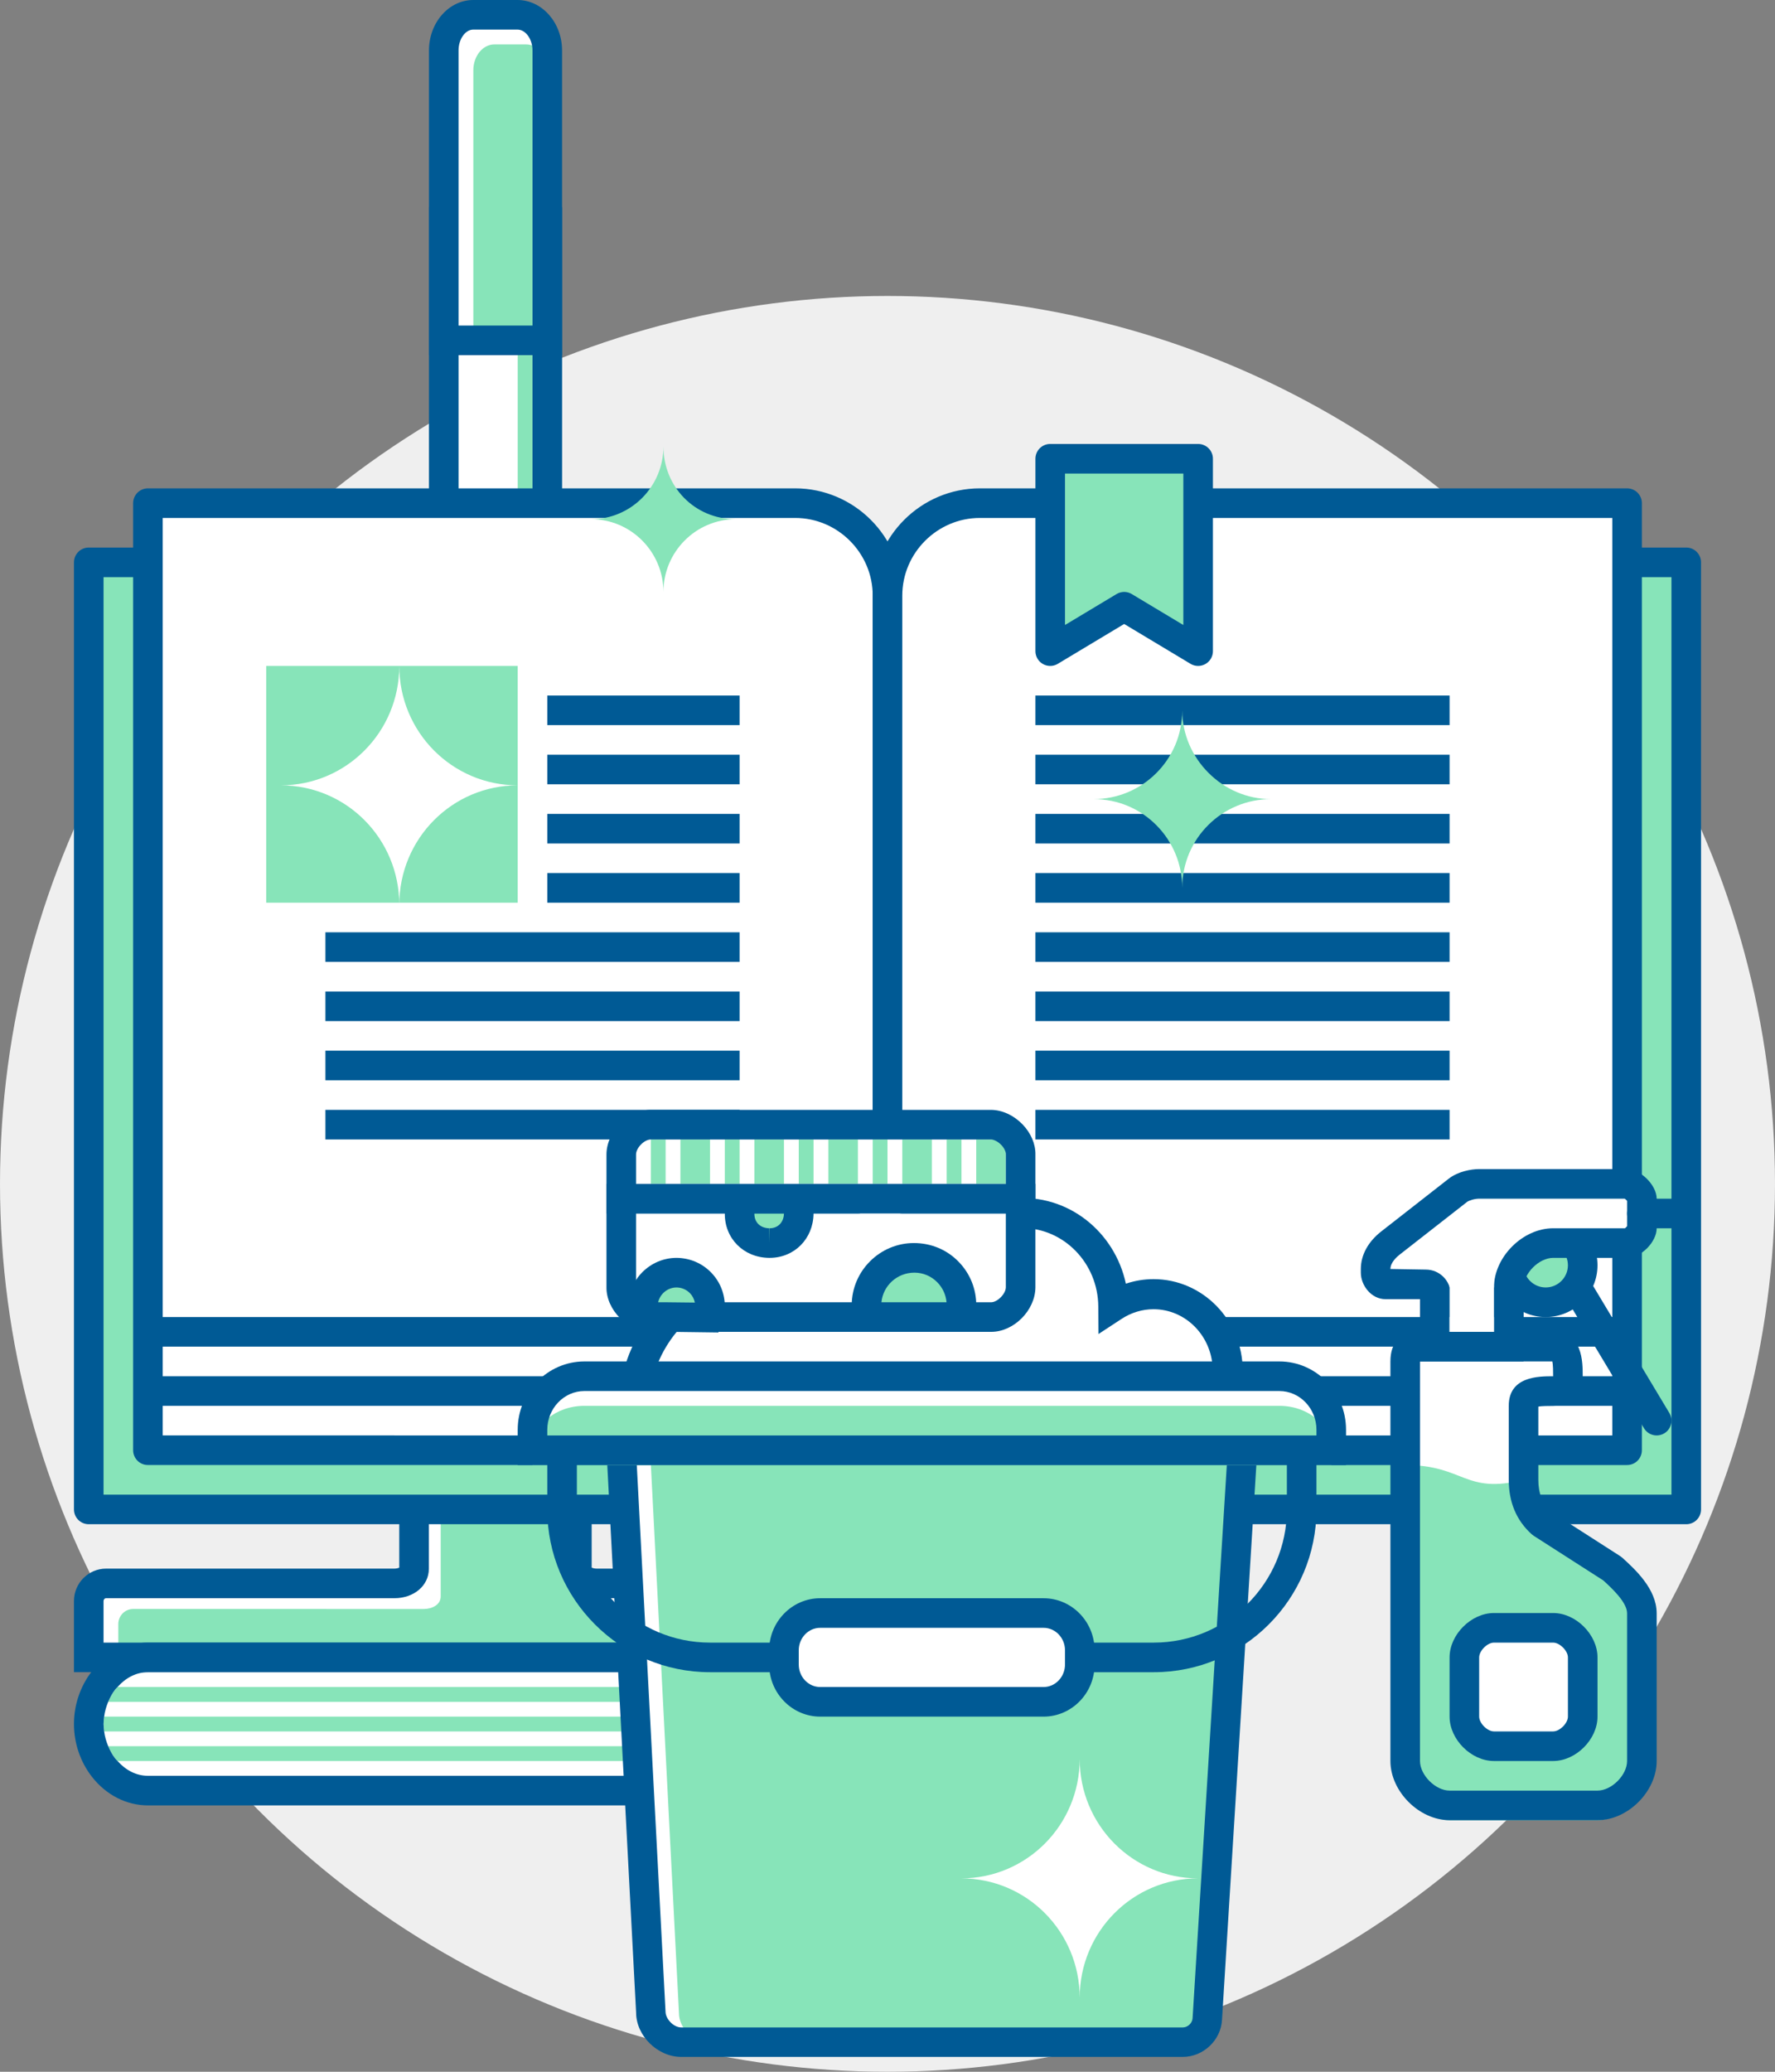 <svg xmlns="http://www.w3.org/2000/svg" width="120" height="140" viewBox="0 0 451410 526646" shape-rendering="geometricPrecision" text-rendering="geometricPrecision" image-rendering="optimizeQuality" fill-rule="evenodd" clip-rule="evenodd"><rect x="0" y="0" width="451410" height="526646" fill="#808080" stroke="none"/><defs><style>.str0,.str1{stroke:#005a95;stroke-width:7523.51}.str0{stroke-linejoin:round}.fil2{fill:none}.fil4{fill:#005a95}.fil3{fill:#87e4b9}.fil1,.fil5{fill:#fff}</style></defs><g id="Layer_x0020_1"><circle cx="225705" cy="300941" r="225705" fill="#efefef"/><g id="_2412152193856"><path class="fil1" d="M225706 427155c-2757-3547-6768-5838-11286-5838H37617c-4518 0-8527 2288-11285 5838-2314 2976-3763 6825-3763 11090s1449 8114 3763 11090c2756 3547 6767 5837 11285 5837h176803c4518 0 8527-2287 11286-5837 2313-2976 3761-6825 3761-11090s-1448-8114-3761-11090z"/><path class="fil2" d="M214420 425078H37617c-3167 0-6116 1557-8317 4386-1915 2460-2968 5579-2968 8779 0 3201 1053 6320 2968 8784 2201 2827 5150 4384 8317 4384h176803c3163 0 6116-1557 8317-4387 1915-2459 2969-5579 2969-8779 0-3201-1054-6320-2969-8779-2201-2830-5154-4388-8317-4388z"/><path class="fil1" d="M112853 56427h26333v285893h-26333zm112204 346080h-73323c-2468 0-5026-1293-5026-3709v-52010c0-2497-2027-4468-4409-4468h-32591c-2468 0-4409 2057-4409 4468v52010c0 2505-2644 3709-5026 3709H26978c-2468 0-4409 2058-4409 4473l2 14337h206895v-14335c0-2416-2027-4475-4409-4475z"/><path class="fil3" d="M221944 409008h-70187c-2110 0-4297-1107-4297-3171v-44449c0-2132-1734-11544-3769-11544h-27848c-2110 0-3769 1757-3769 3819v52175c0 2138-2261 3171-4293 3171l-73926-1c-2110 0-3769 1757-3769 3826l7 8483h199373l-3758-8486c0-2070-1734-3823-3764-3823z"/><path class="fil4" d="M233228 425078H18809v-18098c0-4541 3668-8235 8171-8235l73293 2c557 0 1019-135 1264-256v-51703c0-4536 3668-8230 8171-8230h32591c4503 0 8171 3691 8171 8230v51690c233 117 674 267 1264 267l73323 2c4432 0 8171 3773 8171 8235v18096zm-206896-7523h199374v-10573c0-361-373-711-647-711l-73325-1c-5010 0-8788-3214-8788-7472v-52010c0-413-343-706-647-706h-32591c-384 0-647 372-647 706v52010c0 4262-3776 7472-8788 7472H26978c-384 0-646 376-646 710v10575z"/><path class="fil2" d="M214420 425078H37617c-2900 0-5593 1362-7723 3762h192249c-2130-2400-4823-3762-7723-3762zM37617 451411h176803c2900 0 5593-1362 7727-3762H29890c2130 2400 4827 3762 7727 3762zm-10097-7523h196995c505-1196 862-2453 1031-3762H26487c168 1309 530 2565 1033 3762zm0-11286c-508 1196-866 2453-1035 3762h199066c-170-1309-531-2565-1031-3762H27520z"/><path class="fil3" d="M26332 438245c0 633 75 1260 153 1881h199066c79-621 153-1248 153-1881s-75-1260-153-1881H26487c-80 620-155 1248-155 1881zm196405-8781c-185-237-398-406-590-624H29894c-196 218-409 391-594 624-738 951-1310 2020-1779 3138h196994c-469-1118-1040-2185-1778-3138zM29300 447029c185 237 395 402 590 621l192253-1c191-218 406-391 590-625 737-951 1309-2020 1782-3138l-196995 2c470 1116 1042 2185 1780 3141z"/><path class="fil4" d="M228673 424845c-3600-4634-8795-7290-14253-7290H37617c-5458 0-10653 2656-14253 7291-2937 3776-4555 8535-4555 13399s1618 9622 4555 13399c3600 4635 8795 7291 14253 7291h176803c5458 0 10653-2656 14253-7291 2937-3777 4555-8539 4555-13403s-1618-9623-4555-13396zm-14253 26566H37617c-2900 0-5597-1362-7727-3762-196-218-406-389-590-622-738-955-1310-2023-1779-3141-507-1195-866-2452-1034-3761-80-622-154-1249-154-1882 0-632 75-1259 154-1880 168-1310 530-2565 1034-3763 471-1117 1038-2185 1779-3137 185-238 398-407 594-624 2126-2400 4819-3763 7723-3763l176803 2c2900 0 5593 1362 7727 3762 192 218 406 391 590 624 738 951 1309 2020 1783 3138 504 1196 861 2453 1031 3762 79 621 153 1248 153 1881s-75 1260-153 1881c-170 1309-531 2565-1031 3762-474 1118-1042 2185-1783 3138-185 237-398 406-590 624-2134 2399-4827 3761-7727 3761z"/><path class="fil2" d="M116614 60189v278370l18810-1v-50828c-2273-1716-3763-4413-3763-7479 0-3065 1490-5762 3763-7478V60189h-18810z"/><path class="fil1" d="M131661 280251c0 3066 1490 5763 3763 7479v-14960c-2274 1717-3763 4415-3763 7481z"/><path class="fil4" d="M109091 52665v293417h33855V52665h-33855zm26333 285893h-18810V60189h18810v278369z"/><path class="fil3" d="M131661 60187h3762v278370h-3762z"/><path class="fil1" d="M131612 3762h-11259c-4149 0-7501 4052-7501 9069v73689h26332V12835c0-5018-3422-9073-7572-9073z"/><path class="fil3" d="M133779 11289h-8046c-2961 0-5358 2941-5358 6594v72399h18809V17887c0-3653-2444-6598-5405-6598z"/><path class="fil4" d="M142943 90282h-33852V12831c0-7071 5056-12831 11262-12831h11259c6248 0 11330 5760 11330 12835l1 77447zm-26329-7520h18812V12835c0-2881-1749-5311-3814-5311h-11259c-2028 0-3739 2430-3739 5307v69931z"/></g><path class="fil3 str0" d="M22571 142947h173040c16552 0 30094 13542 30094 30094v210658H22571V142947zm406269 0H255799c-16551 0-30094 13542-30094 30094v210658h203135V142947z"/><rect class="fil3 str1" x="206897" y="361129" width="37618" height="26332" rx="7524" ry="7524"/><path class="fil5 str0" d="M37618 127900h164577c12931 0 23510 10579 23510 23510v217242H37618V127900z"/><path class="fil2 str1" d="M37618 353605h188087M37618 338558h188087"/><path class="fil5 str0" d="M413793 127900H249216c-12931 0-23511 10579-23511 23510v217242h188088V127900z"/><path class="fil2 str1" d="M413793 353605H225705m188088-15047H225705m-86520-142947h48903m-48903 15047h48903m-48903 15047h48903M82759 240752h105329M82759 255799h105329M82759 270846h105329M82759 285893h105329m-48903-105329h48903m75235 15047h105329m-105329 15047h105329m-105329 15047h105329m-105329 15047h105329m-105329 15047h105329m-105329 15047h105329m-105329 15047h105329M263323 180564h105329"/><path class="fil3" d="M67712 169279h63950v60188H67712z"/><path class="fil3 str0" d="M267085 116614h37617v48903l-18809-11285-18808 11285z"/><g id="_2412152208736"><path class="fil4" d="M421320 364892c658 0 1328-174 1934-538 1783-1068 2358-3378 1291-5161l-22571-37617c-1065-1779-3374-2359-5161-1291-1783 1068-2359 3378-1291 5161l22571 37617c703 1179 1949 1829 3227 1829z"/><circle class="fil3" cx="393099" cy="321632" r="9404"/><path class="fil4" d="M393099 334798c7264 0 13170-5901 13170-13162 0-7264-5906-13170-13170-13170-7259 0-13162 5906-13162 13170 0 7259 5903 13162 13162 13162zm0-18809c3111 0 5646 2535 5646 5645 0 3107-2535 5639-5646 5639-3106 0-5638-2532-5638-5639 0-3109 2532-5645 5638-5645z"/><path class="fil1" d="M417555 304704v7524c0 1403-2358 3762-3762 3762l-18808-1c-5643 0-11286 5650-11286 11286v15046l-18530-500v-12775c0-1403-1148-2550-2551-2550h-10228c-1403 0-2551-1589-2551-2984v-932c0-2829 1886-5127 3762-6591l17165-13415c1377-1052 3724-1632 5410-1632h37538c1412 0 3841 2366 3841 3762z"/><path class="fil4" d="M387461 346185v-18910c0-3585 3938-7524 7524-7524h18808c3518 0 7524-4007 7524-7525v-7523c0-3447-4123-7524-7602-7524l-37539 1c-2098 0-5371 628-7693 2407l-17195 13437c-3355 2615-5206 6011-5206 9554v934c0 3191 2591 6745 6312 6745h9013v15228l26054 700zm25795-33957h-18271c-7735 0-15047 7314-15047 15047v11183l-11007-297v-9115c0-3479-2832-6313-6313-6313l-9012-153c0-1648 1618-3081 2310-3623l17169-13419c499-383 1944-834 3091-834h37027c199 146 432 377 590 564v6421c-143 185-354 395-537 539z"/><path class="fil1" d="M417555 410033v37617c0 5643-5646 11286-11286 11286h-37617c-5638 0-11286-5643-11286-11286V346083c0-2799 930-3762 3762-3762h33857c3762 0 3762 3762 3762 7524 0 0 0 3762-3762 3762s-7524 0-7524 3762v18808c0 4364 1376 8149 4600 11045l17970 11526c3216 2923 7490 6928 7524 11285z"/><path class="fil3" d="M417555 413795v37617c0 5643-5646 11286-11286 11286h-37617c-5638 0-11286-5643-11286-11286v-78998c15047 0 15047 7524 30095 3762v3762c0 4364 1376 8148 4600 11045l17970 11527c3216 2922 7490 6928 7524 11285z"/><path class="fil4" d="M368652 462698h37617c7735 0 15047-7314 15047-15047v-37617c-49-6158-5499-11108-8754-14068l-500-384-17696-11353c-2118-2002-3145-4638-3145-8054v-18602c863-204 2639-204 3764-204 4886 0 7524-3874 7524-7524 0-3664 0-11286-7524-11286h-33857c-4923 0-7524 2599-7524 7524v101567c2 7734 7314 15048 15048 15048zm39084-60956c2236 2035 6035 5582 6057 8322v37587c0 3584-3938 7524-7524 7524l-37617-1c-3584 0-7524-3939-7524-7524V346083h33649c208 862 208 2637 208 3762-3664 0-11286 0-11286 7524v18808c0 5699 1963 10357 5849 13844l482 369 17706 11352z"/><path class="fil1" d="M372414 436365v-15047c0-3761 3762-7523 7524-7523h15047c3762 0 7524 3762 7524 7523v15047c0 3762-3762 7524-7524 7524h-15048c-3761 0-7523-3762-7523-7524z"/><path class="fil4" d="M379937 447651h15048c5800 0 11286-5485 11286-11286v-15047c0-5800-5486-11285-11286-11285h-15048c-5801 0-11286 5485-11286 11285v15047c1 5801 5486 11286 11286 11286zm15048-30094c1685 0 3762 2077 3762 3761v15047c0 1685-2077 3762-3762 3762h-15048c-1685 0-3762-2077-3762-3762v-15047c0-1684 2077-3761 3762-3761h15048z"/><path class="fil1" d="M364890 331037h18809v11286h-18809z"/><path class="fil4" d="M361128 346083h26333v-18808h-26333v18808zm18809-7524h-11285v-3762l11285 1v3761zm37618-26331h7523c2080 0 3762-1682 3762-3762s-1682-3762-3762-3762h-7523c-2080 0-3762 1682-3762 3762s1682 3762 3762 3762z"/><path class="fil1" d="M368652 323514h11286v15047h-11286z"/></g><g id="_2412152209824"><path class="fil1" d="M157994 368653l7524 142948c0 3761 3761 7524 7730 7524l24721-2h102839c3239 0 6046-2637 6222-5890l8957-144580H157994z"/><path class="fil3" d="M165518 372235l7154 139546c0 3671 3577 7344 7355 7344l23517-2h97813c3086 0 5751-2576 5922-5751l8521-141137H165518z"/><path class="fil4" d="M300808 522869H173248c-6004 0-11477-5371-11477-11270l-7727-146692h165930l-9202 148556c-281 5175-4754 9406-9964 9406zM161943 372400l7314 139000c7 1779 2013 3977 3991 3977h127560c1253 0 2416-1099 2483-2348l8708-140629H161943z"/><path class="fil1" d="M311522 353523c440-1636 706-3363 706-5090 0-10724-8464-19448-18870-19448-3792 0-7316 1181-10228 3088-86-13088-10491-23718-23187-23718-1588 0-3085 180-4496 452-3082-6812-9786-11627-17633-11627-8904 0-16488 6180-18692 14630-2557-1182-5289-1821-8287-1821-8818 0-16310 5906-18955 14088-15604 1268-28214 13633-30417 29525l150059-79z"/><path class="fil4" d="M157075 357424l602-4345c2329-16774 15366-30086 31459-32524 3810-8697 12248-14385 21698-14385 2043 0 4043 255 5988 767 3746-8159 11880-13576 20991-13576 8054 0 15533 4349 19750 11289 14031-1310 25937 8479 28762 21663 2265-756 4631-1151 7031-1151 12507 0 22687 10438 22687 23269 0 1975-282 4021-839 6083l-764 2821-157365 89zm53760-43617c-6952 0-13106 4597-15321 11444l-782 2427-2544 208c-12218 993-22574 9931-26024 21896l142184-79c41-430 60-858 60-1272 0-8618-6749-15626-15047-15626-2859 0-5672 854-8132 2464l-5865 3840-53-7012c-75-10985-8761-19922-19365-19922-1193 0-2430 128-3777 384l-2960 564-1237-2742c-2580-5703-8137-9385-14155-9385-7019 0-13188 4841-14994 11773l-1154 4421-4146-1918c-2140-984-4322-1465-6688-1465z"/><path class="fil1" d="M338558 368653H135423v-5191c0-7489 5936-13617 13188-13617h176759c7256 0 13188 6128 13188 13617v5191z"/><path class="fil3" d="M338558 372415H135423v-4153c0-5993 5936-10894 13188-10894h176759c7256 0 13188 4901 13188 10893v4154z"/><path class="fil4" d="M342320 372415H131661v-8953c0-9585 7602-17379 16950-17379h176759c9343 0 16950 7794 16950 17379v8953zm-203135-7524h195611v-1429c0-5432-4229-9855-9426-9855l-176759-2c-5198 0-9426 4425-9426 9857v1429z"/><path class="fil4" d="M180564 417556c-18669 0-33856-15185-33856-33856v-15047h-7523v15047c0 22815 18564 41379 41379 41379h18809v-7524l-18809 1zm112853 0c18669 0 33856-15185 33856-33856v-15047h7523v15047c0 22815-18564 41379-41379 41379h-18809v-7524l18809 1z"/><path class="fil1" d="M274608 423120c0 5218-4153 9487-9220 9487h-56795c-5071 0-9220-4274-9220-9487v-3600c0-5218 4153-9483 9220-9483h56795c5071 0 9220 4265 9220 9483v3600z"/><path class="fil4" d="M265388 436368h-56795c-7154 0-12982-5952-12982-13250v-3600c0-7297 5826-13245 12982-13245l56795 2c7159 0 12982 5943 12982 13245v3600c0 7298-5823 13248-12982 13248zm-56795-22574c-3010 0-5459 2565-5459 5721v3600c0 3161 2449 5730 5459 5730h56795c3013 0 5458-2573 5458-5730v-3600c0-3160-2445-5721-5458-5721h-56795z"/><path class="fil1" d="M229467 304704h30093v22570c-37 3694-3822 7561-7524 7524l-86518-1c-3699-37-7566-3815-7524-7524v-22571l60187 2h11286zm0 0z"/><path class="fil4" d="M252090 338559h-86572c-2780-27-5616-1294-7813-3476-2235-2220-3502-5083-3472-7851l-1-26290h63949c2077 0 3762 1684 3762 3762 0 2077-1685 3762-3762 3762l-56426-2v18809c-7 756 482 1708 1249 2468 782 779 1783 1287 2550 1294h86502c1621 0 3728-2156 3744-3799v-18772h-26333c-2077 0-3762-1685-3762-3762s1685-3762 3762-3762l33855 2v26332c-60 5845-5503 11285-11232 11285z"/><path class="fil3" d="M232560 319750c6662 16 12022 5481 11954 12173-16 1441 511 1557 0 2874h-22571c-441-1294-1602-1588-1579-3029 44-6736 5503-12093 12196-12018z"/><path class="fil4" d="M247090 338559h-27837l-866-2551c-658-688-1817-2043-1782-4299 56-8656 7154-15725 15821-15725 4363 11 8321 1666 11289 4676 2987 3024 4608 7035 4562 11300 0 147 7 192 57 410 196 937 350 2080-313 3785l-931 2404zm-22927-7524h16555c-174-1922-994-3702-2359-5086-1546-1568-3607-2434-5805-2438-4415 1-7978 3311-8391 7524z"/><path class="fil3" d="M203134 308464c-56 4311-3216 7584-7523 7524-4307-52-7568-3213-7520-7524 23-1437 0-3762 0-3762l15037 2c2 0 29 2324 6 3760z"/><path class="fil4" d="M195725 319750h-167c-6473-79-11305-4946-11229-11330 23-1414 0-3682 0-3682l-33-3796h22551l45 3716s27 2389 5 3863c-84 6400-4884 11229-11172 11229zm-3872-11286v57c-27 2185 1501 3680 3799 3705l71 3762v-3762c2137 0 3600-1508 3648-3762h-7518z"/><path class="fil3" d="M172103 323512c4725 53 8517 3902 8460 8633 4 949-181 1881-505 2777l-10780-125c-256-30-3513 30-3762 0-301-846-2020-1836-2023-2784 59-4724 3909-8516 8610-8501z"/><path class="fil4" d="M182690 338714l-13840-181-2829 34c-496 0-846-23-944-34l-2321-271-628-1769c-64-64-128-124-196-192-821-816-2194-2182-2201-4276 82-6794 5624-12275 12347-12275 3359 37 6436 1344 8735 3687 2306 2347 3554 5454 3517 8749 5 1291-237 2661-726 4007l-914 2521zm-13366-7679l7387 82c-180-918-617-1746-1268-2411-897-910-2095-1417-3381-1432-2265 0-4190 1614-4688 3762l1396-7c215-1 403 3 554 6z"/><path class="fil1" d="M252038 285894h-86520c-3703-37-7486 3819-7524 7524v11286h101566v-11286c61-3660-3822-7486-7522-7524z"/><path class="fil3" d="M248276 289656h7524v11286h-7524zm-7524 0h3762v11286h-3762zm-18809 0h3762v11286h-3762zm-18808 0h3762v11286h-3762zm-18809 0h3762v11286h-3762zm-18810 0h3762v11286h-3762zm7524 0h7524v11286h-7524zm18809 0h7524v11286h-7524zm18808 0h7524v11286h-7524zm18809 0h7524v11286h-7524z"/><path class="fil4" d="M263322 308464H154232v-15046c56-5819 5515-11286 11229-11286l86577 1c2852 30 5743 1358 7972 3646 2148 2207 3359 5014 3314 7700l-2 14985zm-101567-7522h94045v-7524c11-727-455-1644-1182-2393-802-823-1828-1362-2619-1369h-86481c-1667 0-3747 2129-3763 3799v7487z"/></g><path class="fil5" d="M101541 169279c0 16795-13465 30355-30134 30355 16669 0 30134 13557 30134 30355 0-16795 13459-30355 30120-30355-16663 3-30120-13560-30120-30355zm173040 277848c0 16795-13464 30355-30133 30355 16669 0 30133 13556 30133 30355 0-16795 13460-30355 30121-30355-16663 3-30121-13560-30121-30355z"/><path class="fil3" d="M300660 180564c0 12674-10275 22571-22549 22571 12661 0 22549 10285 22549 22570 0-12673 10290-22570 22550-22570-12267 0-22550-10292-22550-22571zm-131942-67072c0 10187-8249 18489-18389 18489 10129 0 18389 8302 18389 18488 0-10186 8257-18488 18401-18488-10527-3-18401-8302-18401-18489z"/></g></svg>